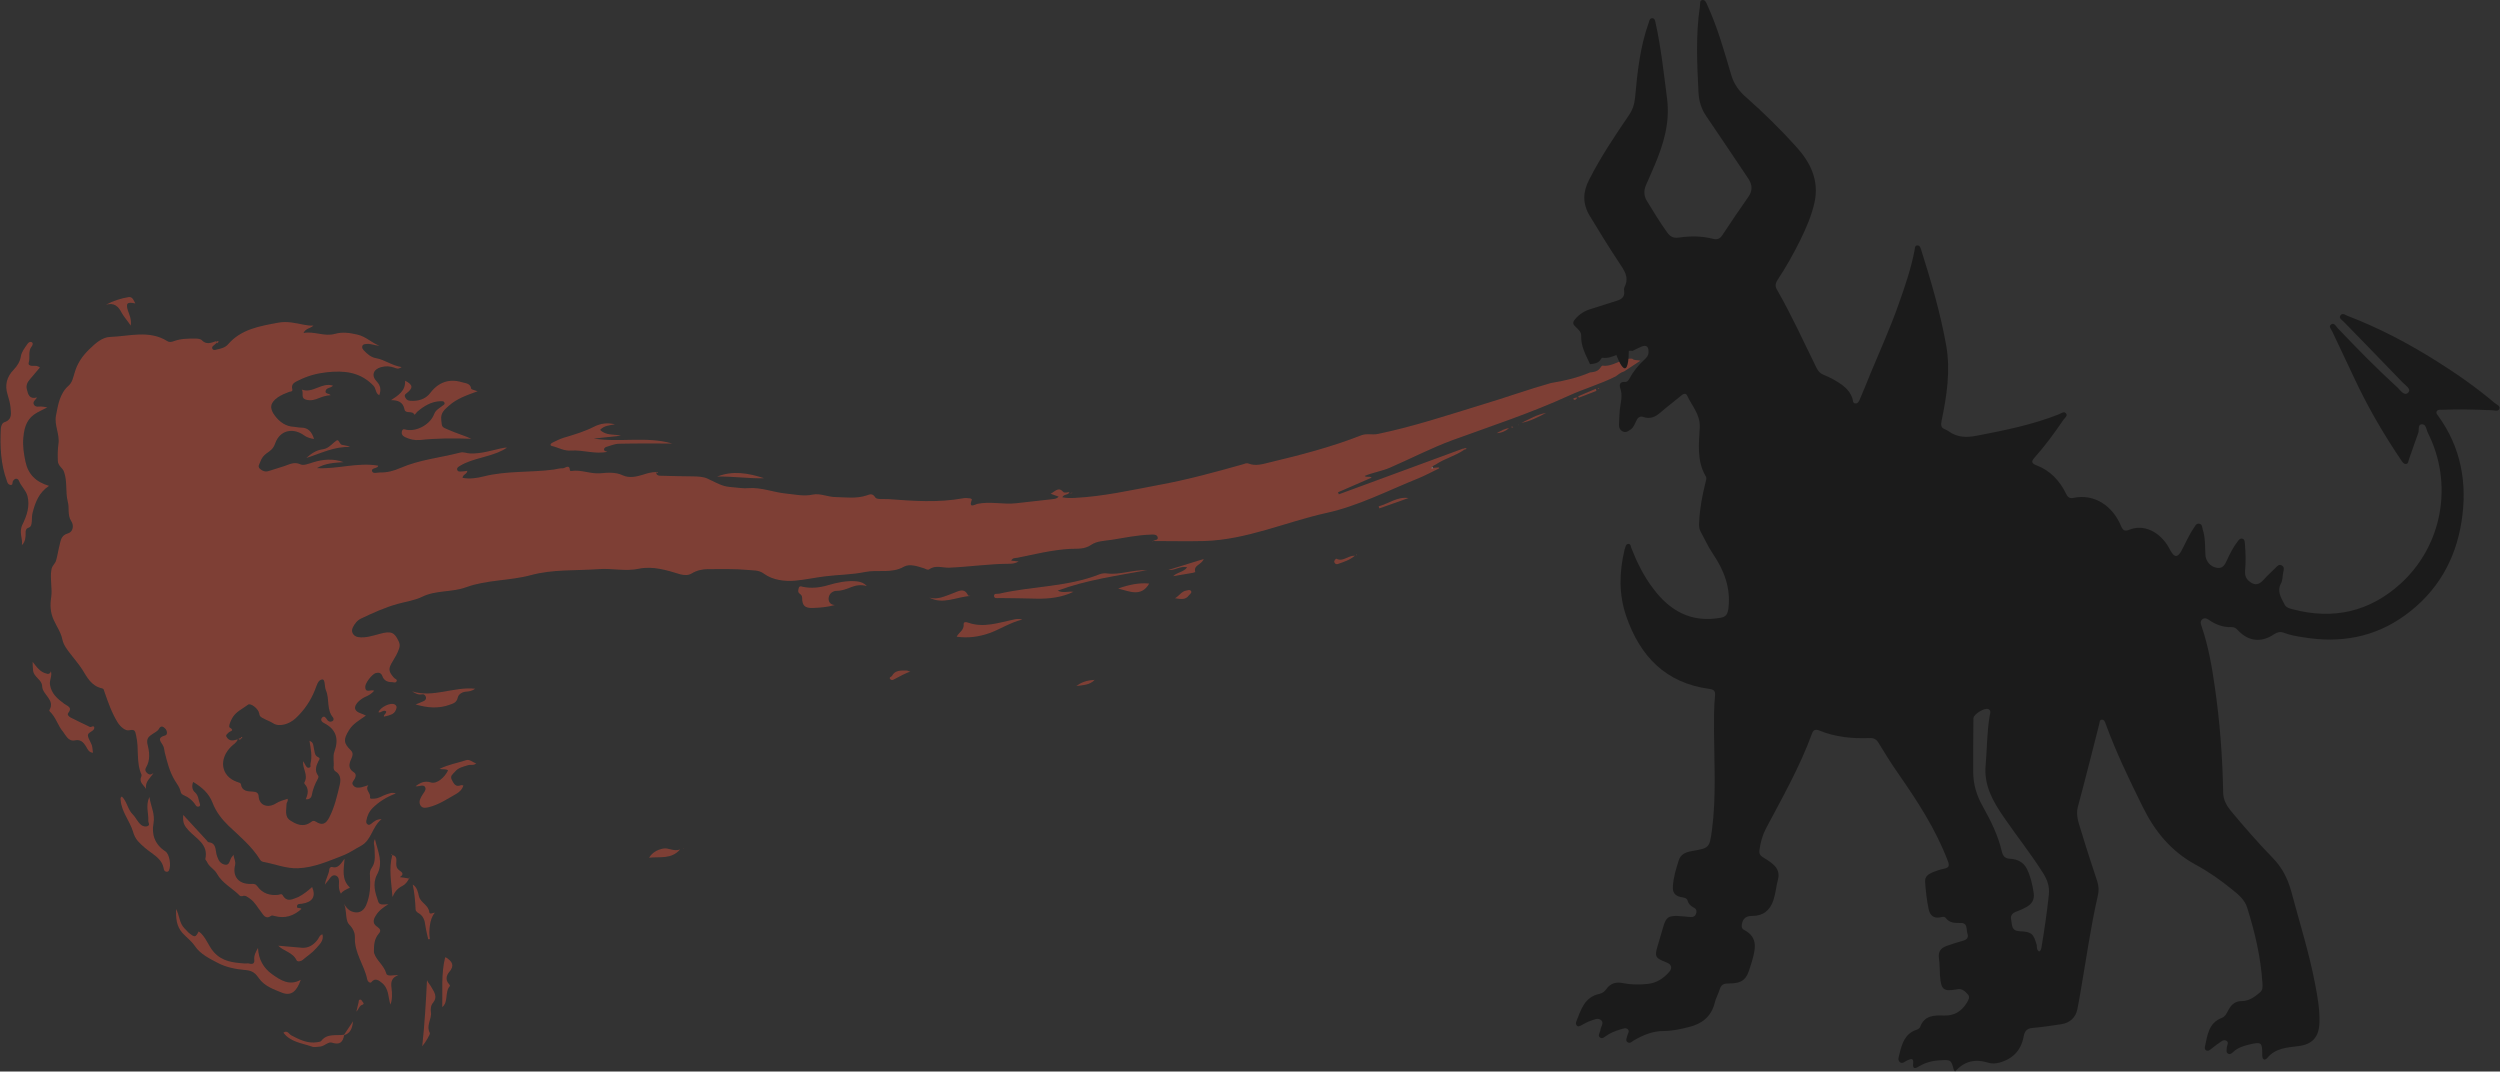 <?xml version="1.0" encoding="utf-8"?>
<!-- Generator: Adobe Illustrator 19.2.1, SVG Export Plug-In . SVG Version: 6.00 Build 0)  -->
<svg version="1.1" id="Layer_1" xmlns="http://www.w3.org/2000/svg" xmlns:xlink="http://www.w3.org/1999/xlink" x="0px" y="0px"
	 viewBox="0 0 1210.2 518.7" style="enable-background:new 0 0 1210.2 518.7;" xml:space="preserve">
<rect x="0" y="0" width="1210.2" height="518.7" fill="#333333" stroke="none"/>
<style type="text/css">
	.st0{opacity:0.5;}
	.st1{fill:#040404;}
	.st2{fill:#CA4C38;}
	.st3{fill:#FDFDFD;}
</style>
<g class="st0">
	<path class="st1" d="M769.7,176.3c-2-4.4-4.5-8.6-4.3-13.8c0.1-1.9-1.6-3.2-2.8-4.4c-1.3-1.2-1.4-2-0.2-3.5
		c2.1-2.6,4.8-4.2,7.9-5.1c4.1-1.3,8.2-2.6,12.3-3.9c2.4-0.7,4-1.9,3.6-4.7c-0.1-0.6-0.1-1.4,0.2-2c2.5-4.9-0.4-8.3-2.8-12
		c-4.9-7.4-9.5-14.9-14.1-22.5c-3.5-5.9-3.3-11.4-0.3-17.3c5.6-11,12.4-21.2,19.3-31.3c1.8-2.6,2.7-5.4,3-8.6
		c1.1-12.2,2.4-24.5,6.6-36.2c0.3-0.9,0.4-2.1,1.6-2.2c1.3,0,1.5,1.1,1.7,2.1c2.7,12.1,4,24.5,5.6,36.8c1.5,11.7-1.7,22.1-6.1,32.5
		c-1.3,3.2-2.8,6.3-4.1,9.4c-1.1,2.6-1.1,5.1,0.4,7.6c3.1,5.1,6.2,10.2,9.7,15.1c1.5,2.1,2.9,3.1,5.8,2.7c5.5-0.8,11.1-0.8,16.5,0.6
		c1.9,0.5,3.3,0.1,4.5-1.7c4.1-6.3,8.4-12.5,12.7-18.7c2-2.9,1.9-5.7,0-8.6c-6.8-10.1-13.5-20.2-20.4-30.3
		c-2.4-3.5-3.6-7.3-3.8-11.5c-0.7-14-1.4-27.9,0.7-41.8c0.2-1.1-0.3-2.9,1.3-3c1.3-0.1,1.8,1.4,2.3,2.5c5,10.9,8.2,22.4,11.6,33.9
		c1.3,4.4,3.9,7.9,7.3,10.8c8.5,7.5,16.5,15.4,24.1,23.8c6.9,7.6,11.2,16.3,8.9,26.9c-1.4,6.4-4,12.4-6.9,18.3
		c-3.3,6.7-6.9,13.1-11,19.3c-1.1,1.7-1.3,3.2-0.2,4.9c7,12.2,12.8,25,19,37.6c0.8,1.6,1.7,2.7,3.4,3.4c3.2,1.3,6.2,2.9,9,4.9
		c2.4,1.8,4.2,3.9,5.1,6.8c0.3,0.9,0,2.2,1.5,2.2c1.1,0,1.6-1.1,2-2c1.8-4.2,3.5-8.4,5.2-12.6c4.6-11.1,9.6-22.1,13.6-33.5
		c3-8.5,6-17.1,7.7-26.1c0.2-0.9,0-2.3,1.4-2.3c1.2,0,1.5,1.2,1.8,2.1c4.8,15.2,9.3,30.5,12.1,46.2c2.2,12.3,0.3,24.5-2.2,36.6
		c-0.4,2.1-0.4,3.4,1.8,4.2c0.5,0.2,1,0.5,1.5,0.8c4.2,3.1,8.7,3.2,13.8,2.2c13.5-2.6,27-5.3,39.8-10.4c1-0.4,2.4-1.6,3.3-0.4
		c1,1.2-0.6,2.2-1.2,3.1c-4.3,6.3-8.8,12.5-13.9,18.2c-1.4,1.6-2.1,2.7,0.7,3.8c6.7,2.5,11.4,7.5,14.5,13.9c0.8,1.7,1.8,2.3,3.6,1.9
		c10.2-2.1,18.9,4,22.9,13.5c0.9,2.2,1.8,2.8,3.9,2c7.1-3,14.9,0.9,19.2,8.4c0.4,0.7,0.7,1.4,1.1,2c1.8,3,3.2,3,5-0.1
		c2-3.7,3.6-7.6,6-11.1c0.7-1,1.2-2.4,2.6-2.2c1.6,0.2,1.5,1.7,1.8,2.8c1.3,4,1.1,8.1,1.3,12.2c0.1,3,2.3,5.7,5.2,6.3
		c3.2,0.7,4.2-1.4,5.3-3.8c1.4-3.1,3-6.2,5.1-8.9c0.6-0.8,1.3-1.7,2.4-1.3c1,0.3,1,1.4,1.1,2.2c0.4,4.5,0.5,9.1,0.1,13.6
		c-0.2,3,1.4,4.7,3.6,5.8c2.2,1.1,4-0.2,5.5-1.9c1.7-1.9,3.6-3.6,5.4-5.4c0.9-0.9,1.9-2.3,3.4-1.3c1.4,0.9,0.7,2.4,0.5,3.7
		c-0.3,1.6-0.2,3.5-1,4.9c-2.1,3.9,0.1,7,1.7,10.2c0.9,1.7,2.7,2,4.2,2.4c19.5,5.1,37,1.1,51.9-12.4c20.4-18.5,25.7-48.4,13.3-73
		c-0.8-1.6-0.8-4.4-3.1-4.2c-1.9,0.2-1,2.8-1.6,4.3c-1.6,4.3-3,8.6-4.5,12.8c-0.3,0.9-0.3,2.2-1.6,2.1c-1,0-1.5-0.9-2-1.6
		c-8.8-13-16.7-26.6-23.3-40.9c-3.4-7.2-6.8-14.4-10.2-21.6c-0.5-1.1-2-2.5-0.5-3.5c1.4-0.9,2.3,0.9,3.1,1.8
		c9.4,9.9,18.9,19.6,29,28.8c1.4,1.3,3.3,4.4,5.2,2.4c1.6-1.7-1.5-3.5-2.8-4.9c-9.4-9.8-19-19.6-28.5-29.4c-0.8-0.8-2.4-1.6-1.6-2.9
		c1-1.6,2.5-0.3,3.5,0.1c15.2,5.8,29.4,13.3,43.1,21.9c9.9,6.2,19.4,12.9,28.3,20.4c0.9,0.7,2.6,1.3,2.1,2.7
		c-0.6,1.5-2.3,0.7-3.6,0.7c-8.1-0.3-16.2-0.6-24.3-0.2c-0.9,0-1.9-0.2-2.4,0.7c-0.5,0.8,0.1,1.4,0.6,2.1
		c11.2,15.4,14.3,32.8,11.4,51.2c-2.9,18.7-11.8,34.2-27.4,45.5c-14.8,10.7-31.4,13.6-49.3,10.6c-3.2-0.5-6.3-1-9.4-2.2
		c-1.7-0.6-3.1-0.3-4.6,0.7c-6.3,4.3-12.5,3.5-17.6-1.9c-0.9-1-1.8-1.6-3.1-1.5c-3.9,0.1-7.4-1.1-10.6-3.3c-1.1-0.8-2.4-1.5-3.6-0.4
		c-1.1,1-0.6,2.2-0.2,3.4c3.2,9.4,4.9,19.1,6.3,28.8c2.5,17.1,3.8,34.4,4.1,51.7c0.1,3.4,1.6,6.1,3.7,8.7
		c6.5,7.8,13.2,15.5,20.3,22.8c4.5,4.6,7.2,9.9,8.9,16c4,15,8.7,29.8,11.6,45c1.2,6.2,2.3,12.4,2.1,18.8
		c-0.2,6.8-3.4,10.5-10.1,11.3c-5.5,0.7-11.1,0.9-15.1,5.7c-1.2,1.4-2.4,1-2.5-1c0-0.2,0-0.4,0-0.7c0-5.8-0.4-6.1-6.1-4.8
		c-3,0.7-5.8,1.6-8,3.7c-0.7,0.6-1.4,1.3-2.4,0.8c-1.1-0.6-0.7-1.7-0.7-2.7c0-1.2,1.3-2.8-0.2-3.6c-1.4-0.8-2.7,0.6-3.9,1.4
		c-1.3,0.8-2.4,1.9-3.7,2.8c-0.6,0.5-1.3,0.9-2.1,0.5c-0.8-0.4-0.8-1.3-0.6-2.1c1.2-5.4,1.8-11.2,8-13.6c2-0.8,2.6-2.6,3.5-4.2
		c1.4-2.5,3.3-4,6.3-4c3.5,0,6.2-2,8.8-4.2c1.4-1.2,1.3-2.7,1.2-4.3c-0.8-12.6-3.6-24.7-7.4-36.7c-1.2-3.9-4.3-6.4-7.3-8.8
		c-5.6-4.6-11.5-8.7-17.8-12.1c-11.9-6.5-19.8-16.3-25.6-28.2c-6.5-13.1-12.8-26.2-17.8-39.9c-0.3-0.9-0.7-2.1-1.9-2
		c-1.1,0.1-1,1.3-1.2,2.1c-2.6,10.3-5.2,20.6-7.9,30.9c-0.8,3-1.6,6-2.4,9c-1.3,4.6,0.7,8.8,1.9,13c2.3,7.8,4.9,15.4,7.4,23.1
		c0.8,2.4,0.9,4.8,0.3,7.2c-3.5,15.2-5.6,30.7-8.3,46.1c-0.5,2.9-1,5.9-1.6,8.8c-0.8,4-3.7,6.6-7.7,7.2c-4.6,0.7-9.2,1.4-13.8,1.8
		c-2.8,0.2-4,1.4-4.5,4.2c-1.2,6.6-5.2,10.8-11.7,12.6c-1.9,0.5-3.7,0.6-5.6,0c-6.2-1.9-11.6-0.7-15.9,4.4c-0.3-0.4-0.5-0.6-0.6-0.9
		c-1.4-5-1.4-4.9-6.9-4.6c-3.6,0.2-7,1.1-10.1,3c-1.9,1.2-3,1.1-2.7-1.5c0.3-2.9-1.1-2.2-2.8-1.5c-1.2,0.5-2.3,1.9-3.6,0.9
		c-1.3-1.1-0.5-2.7-0.2-4.1c1.2-4.9,2.6-9.7,8.2-11.6c0.7-0.2,1.6-0.8,1.8-1.4c2-5.5,6.6-5.7,11.3-5.5c5.2,0.2,8.7-2,11.3-6.2
		c0.7-1.2,1.7-2.7,0.5-4c-1.3-1.4-2.7-3-5.1-2.5c-6.7,1.2-7.9,0.3-8.4-6.6c-0.2-2.8-0.1-5.6-0.5-8.3c-0.5-3.2,0.8-5.1,3.7-6.1
		c2.6-0.9,5.2-1.8,7.9-2.5c1.9-0.5,2.8-1.6,2.2-3.4c-0.7-1.9,0.3-5.3-3.3-5.2c-2.8,0-5.3,0.1-7.2-2.4c-0.7-0.9-1.8-0.5-2.8-0.3
		c-3.2,0.6-4.9-1.1-5.5-4c-0.9-4.3-1.4-8.7-1.7-13.2c-0.2-2.7,1.6-3.7,3.5-4.6c1.8-0.7,3.7-1.4,5.7-1.8c2.3-0.5,2.7-1.3,1.8-3.7
		c-5.9-15.5-14.8-29.1-24.2-42.6c-3.3-4.7-6.3-9.6-9.3-14.5c-1-1.7-2.2-2.5-4.3-2.4c-8.4,0.3-16.6-0.4-24.5-3.7
		c-1.5-0.6-2.8-0.4-3.4,1.4c-5.9,16.2-14.4,31.1-22.4,46.2c-1.7,3.3-2.6,6.8-3.1,10.4c-0.2,1.5,0.3,2.5,1.6,3.3
		c1.7,1,3.4,2.1,4.9,3.4c2.3,1.9,3.3,4.4,2.5,7.4c-0.9,3.3-1.1,6.7-2.2,10c-1.7,5.1-5,7.7-10.3,7.7c-3,0-4.5,1.2-5,4.1
		c-0.2,1.1,0,2.1,1,2.6c7.2,3.7,5.5,9.6,3.8,15.6c-0.2,0.7-0.5,1.5-0.7,2.2c-1.8,6.4-3.9,8.2-10.6,8.2c-2.2,0-3.5,0.5-4.2,2.8
		c-0.7,2.3-2,4.5-2.5,6.8c-1.7,6.6-6.3,10-12.5,11.5c-4,1-8,1.9-12.1,1.9c-5.3,0-9.9,1.9-14.4,4.5c-1,0.6-2,1.8-3.2,0.9
		c-1.1-0.8-0.3-2-0.1-3.1c0.2-1,1.3-2.1,0.3-3.1c-1-1-2.3-0.3-3.5,0c-2.7,0.8-5.2,1.8-7.5,3.5c-0.7,0.5-1.5,1.1-2.4,0.5
		c-1.1-0.7-0.5-1.8-0.2-2.7c0.1-0.3,0.3-0.6,0.3-0.9c0.1-1.6,1.8-3.3,0.5-4.7c-1.6-1.6-3.6-0.3-5.3,0.2c-1.6,0.5-3,1.4-4.5,2.2
		c-0.7,0.3-1.4,0.8-2.1,0.1c-0.5-0.5-0.5-1.3-0.3-1.9c2.3-5.8,4-12,11.3-13.5c1.3-0.3,2.4-1.1,3.2-2.2c2-2.9,4.7-3.7,8.1-3
		c3.9,0.8,7.9,0.8,11.9,0.4c4.3-0.4,7.7-2.6,10.5-5.8c1.7-1.9,1.1-3.7-1.3-4.6c-5.5-2.1-5.9-2.8-4.2-8.3c0.9-3.1,1.8-6.2,2.7-9.2
		c1.3-4.3,2.4-5.1,6.9-5c2,0.1,4,0.3,6,0.5c1.4,0.1,2.4-0.2,2.9-1.6c0.5-1.4,0.1-2.4-1.2-3c-1.3-0.7-2.4-1.6-2.8-3.1
		c-0.4-1.6-1.9-1.7-3.2-1.9c-3-0.6-4.3-2.3-4-5.4c0.3-4.3,1.5-8.3,2.8-12.3c0.9-3.1,3.4-4.1,6.3-4.6c8.6-1.5,8.6-1.5,9.8-10.2
		c2.1-15.8,1.1-31.7,1-47.5c0-5.9-0.1-11.8,0.5-17.6c0.2-2.2-0.6-2.9-2.7-3.2c-21.2-2.8-33.6-15.8-40.3-35.2
		c-3.6-10.5-3.4-21.1-0.9-31.8c0.1-0.3,0.1-0.7,0.3-1c0.3-0.9,0.4-2.2,1.7-2.2c1.1,0,1.1,1.2,1.4,2c2.7,6.9,6,13.6,10.5,19.5
		c8.1,10.9,18.4,16.7,32.4,14.3c3-0.5,3.7-1.7,4.1-4.8c1.1-9.8-2.1-18.1-7.4-26c-2.4-3.5-4.1-7.3-6.1-11c-0.8-1.4-0.8-3-0.7-4.5
		c0.3-6.6,1.5-13,3.1-19.3c0.2-1,0.7-2,0.1-2.9c-4.4-7.5-3.3-15.7-2.9-23.7c0.3-6.2-3.8-10.4-6.1-15.4c-0.7-1.5-2.1-0.7-3.1,0.2
		c-3.2,2.7-6.6,5.2-9.8,8c-2.4,2.1-5,3.3-8.2,2.2c-2-0.7-2.9,0.5-3.6,2c-0.7,1.3-1.1,2.9-2.5,3.9c-1.2,0.9-2.4,1.8-3.9,1.1
		c-1.5-0.7-2-2-1.9-3.6c0.1-2.3,0.2-4.7,0.4-7c0.4-3.5,1.5-6.8,0.2-10.4c-0.5-1.4-0.3-3.2,2.2-3c1.3,0.1,1.9-1,2.5-2
		c1.8-3.4,4.2-6.2,7-8.8c1.1-1,2-2,2-3.6c0.1-2.8-1.1-3.7-3.6-2.6c-1.4,0.6-2.8,1.3-4.2,2c-0.2,0-0.4-0.1-0.6-0.1
		c-4.9,0-8.8,4.1-13.9,3.4c-0.3,0-0.7,0.5-0.9,0.9C773.7,175.9,771.7,176.1,769.7,176.3z M987.1,460.6c0.8-0.4,0.9-1.1,1.1-1.8
		c1.4-8.5,2.7-17.1,3.6-25.7c0.4-3.9-0.7-7.1-2.7-10.3c-5.9-9.4-12.8-18-19.1-27.2c-5.2-7.6-9.7-15.3-8.8-25.1
		c0.7-8.1,0.6-16.2,2-24.2c0.2-1,0.7-2.3-0.6-3c-1.8-0.9-7.2,2.4-7.3,4.4c-0.1,8.6-0.1,17.3-0.1,25.9c0,5.9,1.6,11.4,4.5,16.5
		c3.9,7,7.5,14.1,9.3,21.9c0.6,2.5,1.6,3.6,4.1,3.7c3.5,0.2,6.4,1.6,8.1,4.9c1.8,3.7,2.7,7.7,3.3,11.8c0.4,3.1-0.9,5.2-3.4,6.6
		c-1.4,0.8-2.9,1.5-4.5,2.1c-2.1,0.7-3.6,1.7-3,4.3c0.5,2.5,0,5.2,4.2,5.4c5.8,0.2,6.6,1.3,8.2,6.8C986,458.8,986,459.9,987.1,460.6
		z"/>
	<path class="st2" d="M769.7,180.3c2-0.2,3.9-0.5,5.1-2.4c0.2-0.4,0.7-0.9,0.9-0.9c5.1,0.7,9-3.4,13.9-3.4c0.2,0,0.4,0.1,0.6,0.1
		c1,0.9,2.3,0.5,3.9,0.9c-2.8,1.8-5.4,3.5-7.9,5.2c-1.6,0.4-2.8,1.5-4.1,2.4c-7.3,3.7-15.1,5.9-22.6,9.3
		c-18.3,8.4-37.3,14.6-56.2,21.5c-10.4,3.8-20.3,9-30.5,13.4c-3.9,1.7-8.3,2.3-12.2,4c0.9,0.9,2.2-0.1,3.4,0.8
		c-5.5,2.4-10.9,4.8-16.3,7.1c0.1,0.3,0.2,0.6,0.4,1c20.1-7.4,40.2-14.8,60.3-22.2c0.1,0.2,0.3,0.4,0.4,0.6c-4.2,3-9.4,4.2-13.7,7.1
		c-0.6,0.4-1.4,0.5-1.8,1.3c-0.2,0.1-0.7,0.2-0.4,0.5c0.1,0.1,0.5-0.1,0.8-0.1c1-0.1,2-0.2,2.9-0.2c0,0.1,0.1,0.3,0.1,0.4
		c-3.3,1.6-6.6,3.4-10,4.8c-14.7,5.9-29.1,13.4-44.6,16.8c-19.8,4.4-38.6,13-59.2,13.6c-8.4,0.2-16.8,0-24.9,0
		c-0.2,0.5-0.2,0.3,0,0.2c0.7-0.9,2.9-0.4,2.4-2.1c-0.4-1.4-2.2-1.3-3.5-1.2c-6.3,0.2-12.5,1.5-18.7,2.5c-3.4,0.5-7.3,0.6-9.9,2.4
		c-3.5,2.4-6.9,1.8-10.4,2c-8.6,0.5-17,2.6-25.4,4.3c-1,0.2-2.3-0.1-3,1.4c1.2,0.1,2.4,0.3,3.6,0.4c-1.4,0.8-2.8,1.1-4.2,1.1
		c-9.9,0-19.6,1.5-29.5,1.9c-3.2,0.1-6.5-1.4-9.6,0.8c-0.7,0.5-1.7-0.2-2.5-0.5c-3.2-1-7-2.3-9.7-0.8c-6.1,3.5-12.7,1.3-18.9,2.6
		c-6.3,1.3-13,1.3-19.4,2.1c-4.9,0.6-9.8,1.7-14.6,2.1c-4.9,0.4-10.7-0.3-14.9-3.4c-2.6-1.9-5.2-1.5-7.7-1.8
		c-6.4-0.6-13-0.4-19.4-0.4c-2.7,0-5.4,0.6-7.9,2.1c-1.6,1-3.6,0.9-5.5,0.4c-6.5-2-13.3-4.1-20-2.7c-6.6,1.4-13.1-0.3-19.5,0.2
		c-11,0.8-22.2,0-32.8,2.9c-10.4,2.8-21.4,2.2-31.5,5.9c-6.9,2.5-14.5,1.3-21.2,4.6c-3.7,1.8-7.8,2.3-11.7,3.4
		c-6.2,1.7-12.1,4.4-17.8,7.1c-1.9,0.9-3.1,2.5-4,4.3c-1.1,2.1,0.2,4.3,2.5,4.7c3.7,0.6,7.2-0.7,10.7-1.6c5.5-1.5,7-0.6,9,3.7
		c0.6,1.3,0.6,2.2,0.2,3.4c-0.7,2.2-1.9,4.2-3.1,6.2c-2.3,3.6-2.1,5,0.7,8.1c0.5,0.5,1.7,0.7,1.1,1.7c-0.5,0.8-1.4,0.3-2.1,0.3
		c-2.2,0-3.9-0.7-4.7-2.9c-0.6-1.6-1.7-1.9-3.2-1.5c-1.8,0.5-5.1,4.8-5.1,6.6c0,3.5,2.8,1.1,4.3,2c-1.2,1.3-2.5,2.2-4,2.8
		c-1.4,0.6-2.7,1.5-3.8,2.6c-2.4,2.6-1.8,4.5,1.5,5.6c0.7,0.2,1.4,0.6,2.3,1c-3,2.2-6.2,3.8-8.2,7.1c-2.7,4.4-2.7,6.2,0.9,9.7
		c1.3,1.3,0.9,2.6,0.3,4c-1.2,2.5-1.7,4.8,1.1,6.6c1.3,0.8,1.1,2,0.5,3.2c-0.5,1-1.8,1.9-0.7,3.2c1,1.3,2.5,1.2,4,0.9
		c1-0.2,1.9-0.6,3.3-1c-1.8,2.4,1.3,3.7,0.8,5.9c-0.2,0.9,1.4,0.6,2.2,0.6c2.2-0.1,3.9-1.5,5.9-2.1c1.2-0.3,2.4-1.1,4.4-0.4
		c-4.5,1.7-8,3.9-11.1,6.9c-1.8,1.8-2.8,3.9-3.2,6.4c-0.1,0.7,0.1,1.4,0.7,1.7c0.7,0.5,1.2,0,1.8-0.4c1.2-0.9,2.2-2.1,4.9-2.2
		c-4.7,3.9-4.8,10.1-9.9,12.9c-3,1.6-5.8,3.6-9,4.8c-7,2.7-13.9,5.8-21.6,6.1c-5.8,0.2-11.2-2.1-16.8-3.1c-0.6-0.1-1.3-0.6-1.6-1.2
		c-4-6.4-9.7-11.1-15.1-16.2c-3.3-3.2-6.2-6.9-7.8-11.2c-1.8-4.7-5.3-7.6-9.4-10.1c-0.8,2-0.5,3.9,0.9,5.1c1.7,1.5,1.6,3.6,2.3,5.4
		c0.2,0.4,0.3,1.2-0.4,1.4c-0.5,0.2-1.1,0.1-1.5-0.5c-1.5-2.4-3.5-4-6.1-5.1c-1-0.4-1.2-1.2-1.4-2.1c-0.5-1.8-1.6-3.2-2.6-4.8
		c-2.6-4.2-3.8-9.1-5-13.9c-0.2-1-0.2-1.9-0.7-2.9c-0.9-1.9-3.5-3.9,1-5.1c1.2-0.3,1-2.4-0.1-3.4c-0.9-0.9-2-1.5-2.9,0.1
		c-0.7,1.3-1.9,1.7-3,2.5c-2,1.3-3.4,2.3-2.5,5.6c0.8,3.1,1.3,7.1-0.7,10.5c-0.6,1-0.7,1.9,0.4,2.9c1.1,1.1,2,0.8,3.1,0
		c-1.6,2.5-4.2,4.2-3.6,7.7c-1.1-1.9-3.6-3.2-2.3-6c0.1-0.3,0.2-0.7,0.1-0.9c-2.7-6-1.1-12.7-2.6-18.9c-0.5-2.1-0.4-3.2-3.4-2.6
		c-1.8,0.4-4.1-1.6-5.5-3.7c-2.9-4.7-4.7-9.9-6.5-15.1c-0.2-0.6-0.2-1.3-1.1-1.5c-5.2-1.1-7.2-5.3-9.7-9.3c-1.7-2.6-3.8-5-5.7-7.5
		c-1.6-2.1-3.2-4.1-3.8-6.8c-0.7-3.5-2.8-6.4-4.2-9.5c-1.7-3.7-1.8-7.3-1.2-11.1c0.6-4.4-0.7-8.8,0.1-13.3c0.3-1.9,1.7-2.7,2.2-4.2
		c0.7-2.3,1-4.7,1.6-7c0.7-2.5,0.6-5.3,4.2-6.3c2.5-0.7,3-3.9,1.6-5.9c-2-3.1-0.8-6.4-1.7-9.5c-1.2-4.7-0.1-9.6-1.8-14.4
		c-0.7-2-2.9-2.8-3-5.3c-0.1-2.7-0.1-5.5,0.3-8.2c0.7-4.7-2.1-9.1-1.2-13.7c1-5.2,1.8-10.7,6.1-14.5c1.9-1.7,2.2-4,2.9-6.2
		c1.3-4.5,3.6-8,7.1-11.4c3.1-3,6.3-5.9,10.2-6c9.2-0.3,18.8-3.5,27.7,2.1c1,0.6,2.1,0.3,3.2-0.1c3.3-1.2,6.7-1.2,10.1-1.2
		c1.1,0,2.5,0.1,3.2,0.7c2.2,2.4,4.5,1.4,6.9,0.6c0.2,0.2,0.3,0.4,0.5,0.6c-0.4,0.4-0.8,0.8-1.2,1.1c-0.6,0.5-1.4,1-1,1.9
		c0.4,0.9,1.4,0.6,2.1,0.4c2-0.4,4-0.9,5.4-2.4c6.4-7.5,15.4-8.9,24.4-10.6c4.3-0.8,8.3,0.2,12.4,1c1.5,0.3,3,0.5,4.6,0.4
		c-1.3,1.4-3.7,1.2-4.8,3.6c5.3-1,10.1,1.9,15.3,0.4c3.5-1,7.1-0.5,10.9,0.4c4.2,1,6.8,4,10.5,5.3c-2.2,0-4.2-1.1-6.3-0.8
		c-0.8,0.1-1.6,0.1-1.9,1c-0.3,0.8,0.1,1.4,0.7,2.1c1.7,1.8,3.5,3.4,6,3.8c4.1,0.7,7.4,3.5,12.3,4.3c-1.7,1.2-2.6,0.6-3.4,0.3
		c-2.2-0.8-4.3-0.9-6.5-0.3c-3.8,1-4.9,4.1-2.2,6.9c2,2.1,2.2,4.1,1.3,6.7c-2-1-1.4-3.2-2.9-4.7c-6.5-6.7-14.3-7.3-22.6-6.4
		c-4.6,0.5-9.1,1.7-13.3,3.8c-1.8,0.9-4.1,1.6-3.3,4.5c0.3,1.1-1,1-1.6,1.2c-1.9,0.7-3.7,1.5-5.4,2.6c-3.8,2.7-4.2,5.3-1.4,9
		c2.3,3,5.2,5.1,9.1,5.3c1.2,0.1,2.4,0.4,3.6,0.4c3.5,0,5.2,2.2,6.2,5.5c-1.7-0.3-3.3-0.7-4.7-1.7c-5.1-3.8-11.7-2.9-14.1,3.8
		c-0.9,2.7-2.4,3.6-4.1,4.8c-1.4,1-2.4,2.2-3,3.9c-0.4,1.2-1.6,2.5-0.3,3.6c1.1,1,2.6,1.7,4.3,1.1c2.4-0.8,4.9-1.5,7.3-2.3
		c2.6-0.8,4.9-2.4,8.1-0.9c1.5,0.7,4.1-0.4,6.1-1c4.8-1.5,9.7-1.9,14.7-0.1c-4.5,0.3-8.9,0.5-12.9,2.9c9.9,0.6,19.6-2.9,29.6-1.2
		c0,0.2,0,0.4-0.1,0.5c-0.9,0.9-3.3,0.7-2.8,2.2c0.5,1.4,2.5,0.6,3.9,0.6c3.5,0.1,6.7-0.8,9.9-2.2c9.2-4,19.2-4.9,28.8-7.4
		c1.8-0.5,3.2,0.4,4.9,0.4c5.1,0.2,9.8-1.3,14.7-2.4c1.2-0.3,2.4-0.5,3.1-0.4c-5.9,4-13.6,4.5-20.3,7.5c-0.7,0.3-1.4,0.7-2.1,1.1
		c-0.8,0.5-2,1-1.7,2.1c0.4,1.2,1.6,0.8,2.6,0.8c0.8,0,1.5-0.2,2.3-0.3c-0.1,1.7-2.1,1.6-2.3,3.4c3.5,0.7,7.2,0.1,10.3-0.7
		c11.2-2.8,22.6-1.8,33.9-3.3c1.4-0.2,2.9-0.7,4.2-0.6c1.2,0.1,3.4-2.4,3.6,1.1c0,0.1,0.4,0.2,0.6,0.2c4.8-0.8,9.2,1.5,14.1,1.1
		c3.4-0.3,7.3-0.7,10.9,1c3,1.4,6.5,0.7,9.7-0.3c2.1-0.7,4.2-1.3,6.5-1.3l-0.1-0.1c0,2,1.6,1.9,2.8,1.9c5,0.1,9.9,0.3,14.9,0.3
		c2.4,0,5.3,0.2,7,1c7,3.3,7.5,3.9,12.9,4.3c2.3,0.2,4.7,0.6,7,0.4c6.3-0.5,12.1,2,18.2,2.6c4.4,0.4,8.6,1.5,13.1,0.5
		c3.5-0.7,7,1.1,10.7,1.2c5.2,0.1,10.3,0.9,15.4-0.8c1.3-0.4,2.7-1.3,4.1,1c0.7,1.1,4.1,0.7,6.3,0.8c12.1,0.9,24.2,1.8,36.2-0.4
		c1-0.2,2-0.1,3,0c0.6,0,1.4,0.3,1.2,0.8c-1.7,4.3,1.6,2.2,2.7,1.9c6.3-1.3,12.6,0.4,18.8-0.3c5.9-0.7,11.9-1.3,17.8-2
		c0.9-0.1,1.9-0.2,2.8-1.2c-1.2-0.4-2.3-0.8-3.9-1.4c2.4-1.3,3.8-3.5,6.2-0.8c0.4,0.5,1.9,0.1,2.9,0l0-0.1c-0.4,1.7-2.5,0.8-3.5,2.6
		c2.2,0.5,4.2,0.4,6.3,0.3c13.6-0.7,26.9-3.7,40.2-6.2c13.8-2.5,27.3-6.2,40.8-10c0.9-0.3,1.9-0.8,2.9-0.4l0,0
		c3.4,1.3,6.7,0.3,9.9-0.5c15.1-3.6,30.2-7.5,44.7-13.2c2.7-1,5.2-0.1,7.8-0.6c17.4-3.6,34.2-9.2,51.2-14.4
		c11-3.3,21.8-7.2,32.8-10.3C757.2,184.4,763.6,182.9,769.7,180.3z M115.1,357.9c-0.7,1.8-2.1,2.4-3.1,3.4c-6.2,6-5.2,14.4,2.7,17.2
		c0.7,0.3,1.8,0.4,1.9,1.1c0.5,3.5,3.4,3.5,5.7,3.6c1.8,0.1,2.8,0.6,2.9,2.3c0.3,4.8,4.9,5.7,8.4,3.4c1.8-1.1,3.7-1.6,5.6-2.2
		c0.4,1.2-0.5,1.7-0.5,2.4c0,2.8-1.1,6.1,1.7,8c2.9,1.9,6.2,3.5,9.8,1.1c0.7-0.4,1.2-1.3,2.6-0.5c3.1,2,4.9,1.3,6.6-2
		c2.6-5,3.8-10.5,5.1-15.9c0.5-2.2,0.5-4.9-2.1-6.4c-0.8-0.5-0.9-1.3-0.9-2c0.3-2.5-0.5-5.1,0.4-7.6c2.1-5.8,1.1-10.5-4.7-13.6
		c-0.8-0.4-2.5-1.4-1.3-2.8c1.1-1.2,1.9,0.2,2.5,1.1c0.6,0.8,1.4,1.1,2.3,0.7c1-0.4,0.9-1.4,0.5-1.9c-3.2-3.8-1.6-8.9-3.4-13.1
		c-0.8-1.8-0.3-5.3-1.7-5.3c-2.2,0-2.8,3.1-3.6,5c-2.1,5.3-5.2,9.9-9.4,13.8c-3.2,3-8.1,4.3-10.9,2.4c-1.4-0.9-3-1.4-4.4-2.2
		c-1.1-0.6-2.1-0.8-2.3-2.5c-0.4-2.4-4.2-5.2-5.4-4.3c-2.8,2.1-6.2,3.5-7.9,6.9c-0.7,1.3-1.7,3.8-1,4.2c2.6,1.5,0.2,1.7-0.4,2.3
		c-0.6,0.6-1.7,1.3-1.2,2.1c0.5,0.9,1.3,1.8,2.6,1.8C113,358.5,113.8,358.2,115.1,357.9z"/>
	<path class="st2" d="M19.3,177.9c-1.7,2-3.3,3.9-4.9,5.8c-1.2,1.4-1.9,2.9-1.4,4.8c0.6,2.5,1.2,4.9,4.9,3.9
		c-0.7,1.3-2.4,2.1-1.4,3.6c0.8,1.2,2.1,0.8,3.3,0.8c0.9,0,1.7,0.2,3.1,0.4c-1.9,1-3.5,1.7-4.9,2.5c-4.7,2.6-6.2,6.5-6.7,12
		c-0.4,4.2,0.2,7.8,1,11.7c1.3,6.2,5,9.9,11.4,11.8c-4.8,3.2-6.6,7.8-7.9,12.9c-0.4,1.4-0.3,2.8-0.4,4.2c-0.2,1.5-0.1,2.7-1.9,3.3
		c-0.9,0.3-1.2,1.3-1.1,2.5c0,2-0.1,4.1-1.8,5.8c0.5-3.3-1.6-6.2,0.3-10c2-4.1,3.7-8.8,2.4-13.8c-0.8-2.9-3.1-4.7-4.1-7.3
		c-0.5-1.3-2-1.6-3,0.2c-0.3,0.6,0.2,2.1-1.4,1.7c-1-0.3-1.2-1.1-1.5-2c-3-8.2-3.3-16.6-2.9-25.2c0.1-1.2,0.6-2.7,1.7-3.1
		c4-1.3,3.2-4.4,3-7.2c-0.2-2.1-0.8-4.1-1.4-6.1c-1.5-4.7-0.4-8.7,2.9-12.1c1.8-1.9,3.1-3.9,3.5-6.5c0.4-2.3,1.9-4.1,3.2-6
		c0.5-0.7,1.2-1.2,1.9-0.9c1.1,0.4,0.5,1.6,0.2,2c-2,2.4-0.7,5.3-1.5,7.9c-0.3,1.2,0.5,1.5,1.5,1.6C16.5,177.2,18,176.8,19.3,177.9z
		"/>
	<path class="st2" d="M151.1,429.4c1.9,4.7,0.2,7.3-5.1,8.1c-0.8,0.1-2-0.1-2.2,1c-0.4,1.7,1.5,0.6,2.1,1.5c-3.8,3.4-8,4.8-13,3.4
		c-0.5-0.1-1.3-0.4-1.6-0.1c-2.8,2-3.8-0.5-5-2c-1.7-2.1-2.9-4.6-5.2-6.2c-1.2-0.8-2.2-1.9-3.8-1.3c-0.3,0.1-1,0-1.2-0.2
		c-3.6-3.7-8.5-6-11.1-10.7c-1.2-2.2-3.8-3.3-4.8-5.7c-0.2-0.5-0.9-1-0.8-1.4c1.6-7.1-4.4-9.8-8-13.7c-2.2-2.4-3-3.7-2.7-7.6
		c3.9,4.3,7.7,8.4,11.5,12.5c0.2,0.2,0.4,0.7,0.7,0.7c3.8,0.4,3.3,3.5,3.9,5.9c0.2,0.7,0.5,1.5,0.8,2.2c0.6,1.5,1.9,2.6,3.5,2.8
		c1.7,0.2,2-1.4,2.5-2.6c0.3-0.8,0.8-1.5,1.5-2.2c0,1.7,1.1,3,0.7,4.9c-1.4,5.7,1.8,9.4,7.7,9.2c1.5-0.1,2.3,0,3.2,1.3
		c2.4,3.3,5.9,4.4,9.9,4c0.7-0.1,1.7-0.7,2.2,0.1c2.2,3.9,5.1,1.8,7.7,0.9C146.8,433,149,431.3,151.1,429.4z"/>
	<path class="st2" d="M166.5,437.5c1,1.7,2,3,3.7,3.7c3.1,1.2,5.6,0.2,7-2.9c2-4.6,2.2-9.5,1.9-14.3c-0.1-1.5-0.1-2.6,0.8-3.8
		c2.2-3,1.4-6.5,1.4-9.8c0-1.2-0.8-2.3,0.2-4.2c1.4,6.1,4.2,11.3,1,17.2c-2.3,4.3-0.9,8.8,0.6,13.1c0.6,1.9,2.8,1.3,4.9,1.2
		c-2.6,1.6-4.6,3.1-6.1,5.5c-1.6,2.5-1.3,4.2,0.9,5.6c1.6,1.1,1.5,2.1,0.5,3.2c-2.2,2.6-2.3,5.6-2.3,8.7c0,0.2,0,0.5,0.1,0.7
		c1.2,3.7,4.8,5.9,5.9,9.9c0.5,1.7,3.7,0.5,5.8,0.8c-3.2,1-3.7,3.4-3.3,6c0.4,3,0.4,5.9-0.5,8.2c-1.1-3.2-0.6-7.7-4.1-10.5
		c-1.5-1.2-3.3-2.7-5.2-0.3c-0.4,0.5-1.6-0.1-1.9-1.3c-1.4-7-6.3-12.8-6-20.4c0.1-2.3-1-4.5-2.7-6.2c-0.4-0.4-0.7-0.9-0.9-1.4
		C167.2,443.3,167.8,440.2,166.5,437.5z"/>
	<path class="st2" d="M231.2,189.4c-5.2,1.9-10,3.5-13.9,7c-2,1.8-4.1,3.3-3.7,6.9c0.4,3.5,0,3.3,3.6,4.8c3.6,1.6,7.4,2.7,11,4.3
		c-8.4-0.3-16.7-0.3-25,0.6c-2.5,0.2-4.8-0.3-7.1-1.4c-1.3-0.6-1.9-1.6-1.5-2.9c0.4-1.5,1.5-0.7,2.4-0.6c5.1,0.8,11.4-2.8,13.2-7.7
		c0.7-1.9,2.4-2.7,3.9-3.9c0.5-0.4,1.3-0.7,1.1-1.4c-0.2-1-1.2-0.9-1.9-0.9c-4.4,0.1-8,2.3-11.2,5c-0.6,0.5-1.3,1.8-1.5,1.5
		c-1-2.2-4.3-0.1-4.8-2.6c-0.7-3.6-3.3-4.4-6.5-4.4c3.5-2.3,7.1-4.5,6.8-9.4c3.9,2,4.1,3.5,0.4,6.3c-0.5,0.4-0.7,0.8-0.5,1.4
		c0.4,1.1,1.1,1.9,2.4,2c4,0.3,7.5-0.6,10-3.9c3.9-5.1,9.1-6.9,15.1-5.1c1.8,0.6,4.2,0.4,4.6,3.2
		C228.3,188.6,229.9,188.9,231.2,189.4z"/>
	<path class="st2" d="M96.2,450.9c3.5,2.5,4.5,6.9,7.4,10.1c4.1,4.5,9.3,5,14.7,5.4c0.8,0.1,1.7-0.2,2.6,0.1
		c1.6,0.4,2.4-0.3,2.2-1.9c-0.2-2.1,0.7-3.8,1.8-5.7c0.2,5.4,2.6,9.7,6.8,12.7c4.1,2.9,8.4,5.8,13.9,2.7c-2,5.7-4.7,8-9.2,6.2
		c-3.9-1.6-8.4-3.1-11.1-7c-1.5-2.2-3-3.6-6.2-3.9c-4.7-0.4-9.6-1.3-13.7-3.5c-4-2.1-8.4-4.2-11.1-8.2c-1.6-2.4-4-4.1-6-6.3
		c-3.1-3.5-3.1-7.5-3.1-11.6c1.7,3,1.5,6.8,4.1,9.4c0.7,0.7,1.3,1.4,2,2.1C94.3,453.9,94.6,453.9,96.2,450.9z"/>
	<path class="st2" d="M24.6,324.9c0.8,2.2-0.8,4.3-0.4,6.6c0.7,4.3,3.6,6.8,6.9,9.2c1.4,1.1,4.2,1.6,1.9,4.5
		c-0.6,0.8,0.4,1.7,1.1,2.1c3.1,1.6,6.3,3.1,9.4,4.6c0.7,0.3,1.4-0.8,2.1,0c0.4,2.4-3.5,2.2-3,4.5c0.4,1.9,1.9,3.5,2.1,5.5
		c0.1,0.8,0.2,1.5,0.3,2.5c-2-0.2-2.6-1.7-3.3-3c-1.3-2.1-2.7-3.6-5.5-3c-3.2,0.6-4.3-2.5-5.7-4.2c-2.5-2.9-3.4-7-6.4-9.8
		c-0.1-0.1-0.3-0.5-0.2-0.6c3-5.1-3.4-7.4-3.5-11.7c-0.1-3.2-4.2-4.3-4.4-7.8c-0.1-1.3-0.2-2.7-0.2-3.9c1.8,2.2,3.5,5,6.8,5.7
		C23.4,326.5,24.5,326,24.6,324.9z"/>
	<path class="st2" d="M325.4,214.7c-8.6,0-17.1-0.1-25.7,0.1c-2,0-4.1,0.9-6.1,1.5c-0.6,0.2-1.3,0.6-1.2,1.4c0.1,0.8,1,0.7,1.6,1
		c-6,1.3-11.7-1-17.5-0.6c-3.5,0.3-6.2-1.5-9.3-2.2c-1.3-0.3-0.5-1.3,0.2-1.6c1.8-0.9,3.6-1.8,5.5-2.4c5.1-1.5,10.1-3,14.8-5.4
		c3-1.5,6.3-2,10-1.1c-2.7,0.5-5.3,0.6-7.2,2.7c2.9,2.9,6.7,2,10.1,2.8c-4.4,0.5-8.8,0.9-13.2,1.4
		C300.1,214.3,312.9,211.1,325.4,214.7z"/>
	<path class="st2" d="M72.3,385.8c0.8,4.8,2.8,8.2,2,12.8c-1,5.2,0.6,10.2,5.7,13.5c2.1,1.3,2.9,6.9,1.8,9.2c-0.2,0.4-0.5,0.7-1,0.7
		c-1.2,0-1.5-1-1.6-1.8c-0.6-3.5-3.6-5.7-5.8-7.3c-2.4-1.7-4.6-3.5-6.6-5.7c-1.2-1.3-2-3.1-2.4-4.6c-1.6-5.3-5.6-9.6-6-15.4
		c0-0.5-0.3-1.1,0.6-1.6c2.5,2.4,2.8,6.3,5.3,8.7c1.5,1.5,2.3,3.7,4.1,5.1c1,0.7,2.1,0.9,3.1,0.5c1.3-0.6,0.2-1.7,0.3-2.6
		C72,393.7,70.4,390.2,72.3,385.8z"/>
	<path class="st2" d="M201.2,380.6c2.2-1.7,4.4-2.8,7.5-1.8c2.7,0.8,6.6-2.4,8.2-5.9c-1.1-0.8-2.3-0.3-4.1-0.7
		c4.4-2.2,8.7-2.8,12.8-4.2c1.7-0.6,3.2,1,4.9,1.6c-1.3,1.1-2.7,0.4-3.9,0.8c-2.3,0.7-4.8,1.2-6.4,3.2c-0.9,1.1-2.5,1.9-1.5,3.9
		c1,1.9,1.8,3.7,4.5,2.6c0.2-0.1,0.6,0.1,1.1,0.1c-0.5,1.9-1.9,3.2-3.3,4c-4.4,2.5-8.6,5.4-13.7,6.6c-1.4,0.3-2.7,0.5-3.6-0.7
		c-0.9-1.3-0.7-2.7,0.1-4.1c0.1-0.2,0.2-0.4,0.3-0.6c0.7-1.4,2.5-2.9,1.7-4.4C204.9,379.5,202.8,380.9,201.2,380.6L201.2,380.6z"/>
	<path class="st2" d="M555.2,276c-15.1,2.8-29.5,4.8-43.2,9.9c2.5,1.4,5.1,0.2,7.6,0.6c-5.6,2.7-11.7,3.4-17.6,3.3
		c-6-0.1-12.1-0.3-18.2-0.3c-1,0-2.6,0.4-2.6-1.1c0-1.3,1.6-0.8,2.5-1c16.1-3.7,33-3.2,48.6-9.4c1.1-0.4,2.4-0.6,3.6-0.4
		C542.1,278.4,548,275.8,555.2,276z"/>
	<path class="st2" d="M419.6,283.7c-2.8-0.8-5.2-0.4-7.5,0.5c-2.3,0.9-4.5,1.8-7,1.8c-1.9,0-3.5,1.2-3.9,3c-0.4,1.9,0.4,3.7,2.9,3.9
		c-3.7,1-7.2,1.3-10.8,1.4c-3.7,0.1-5-1.2-5-4.9c0-1-0.5-1.5-1.3-2.1c-0.9-0.7-0.6-1.8-0.3-2.8c0.4-1,1.3-0.6,2-0.4
		c4.1,0.8,8.1,0.4,12.1-0.8c4.5-1.3,9-2.3,13.7-1.9C416.3,281.6,418,282,419.6,283.7z"/>
	<path class="st2" d="M199.5,334.7c10.3,3.2,20.2-2.4,30.5-1.3c-1.3,1-2.8,1.3-4.3,1.4c-1.9,0.1-3.7,1.2-4.1,2.8
		c-0.5,2.4-2,2.9-3.8,3.5c-5.6,2.1-11.1,1.5-16.6-0.1c1.3-0.5,2.6-1,3.9-1.6c0.9-0.4,1.4-1.2,1-2.2c-0.3-0.8-0.9-1.3-1.8-1.1
		C202.5,336.5,201,335.6,199.5,334.7z"/>
	<path class="st2" d="M463.1,308.2c1-2,3.7-3.1,3.4-6.1c-0.1-1.2,1.4-1,2.1-0.7c7.6,2.7,14.9,0,22.2-1.5c1.1-0.2,2.1-0.5,4.1,0
		c-6,1.5-10.6,4.6-15.7,6.5C473.8,308.3,468.6,309,463.1,308.2z"/>
	<path class="st2" d="M204.4,506.5c1.2-11.1,1.8-21.6,2.3-32c0.6,1.4,1.6,2.3,2.2,3.5c1.3,2.2,3,4.6,0.8,7.3
		c-1.1,1.3-1.4,2.9-1.1,4.7c0.5,3.3-2.5,6.4-0.5,10.1C208.3,500.6,206.3,504.1,204.4,506.5z"/>
	<path class="st2" d="M210.5,441.8c-1.5,1.8-2.1,3.9-2.4,6.2c-0.3,2.2-0.4,4.4,0,6.6c-0.3,0-0.5,0-0.8,0.1c-0.5-2.3-1.1-4.5-1.4-6.8
		c-0.3-2.6-1.1-4.7-3.5-6c-0.5-0.3-1.2-1-1.2-1.5c-0.2-4.1-0.5-8.1-1.4-12.2c2.2,1.4,2.5,3.7,3,5.7c0.8,3.2,4.7,4.2,5,7.7
		C208.1,442.9,209.6,441.8,210.5,441.8L210.5,441.8z"/>
	<path class="st2" d="M134.7,457.8c3.8,0.3,7.6,0.7,11.5,1c3.1,0.2,5.5-1.3,7.4-3.7c0.8-1,1.1-2.5,2.5-2.8c0.8,3.2-1.6,5-3.2,6.9
		c-1.8,2.1-4.2,3.6-6.3,5.4c-1,0.9-2.7,1-3,0.3C141.8,461,137.4,460.5,134.7,457.8L134.7,457.8z"/>
	<path class="st2" d="M166.6,501c-0.6,3.5-2.1,5-6,3.7c-1.7-0.5-3.4,1.6-5.5,1.9c-1.4,0.1-3,0.5-4.2,0c-4.8-1.7-10.2-2.1-13.7-6.7
		c1.9-1.4,2.7,0.7,3.8,1.3c4,2.1,8,4.1,12.7,3.3c0.6-0.1,1.5-0.2,1.8-0.6c2.9-3.8,7.2-2.4,10.9-3L166.6,501z"/>
	<path class="st2" d="M169.4,429.7c-1.7,0.8-3.3,1.4-4.4,2.9c-1-1.8-1-3.3-0.9-5c0.1-1.4,0-3.1-1.4-3.7c-1.6-0.7-2.6,0.6-3.5,1.9
		c-0.5,0.7-1.1,1.3-1.9,2.4c0.4-2.9,1.9-4.9,2.1-7.3c0-0.5,0.6-1.4,1.3-1.2c3,0.9,4.2-1.5,6.1-4C166.4,421,165.2,425.7,169.4,429.7z
		"/>
	<path class="st2" d="M198,425.3c-0.8,1.5-1.7,2.8-3.3,3.6c-2.3,1.1-3.7,2.9-4.7,5.3c-0.5-6.9-1.9-13.6-0.1-20.3l0,0
		c2.6,0.5,1.9,2.8,1.9,4.2c0,1.5,0.4,2.5,1.6,3.3c1.4,0.9,2.3,1.9,0.1,3.2C195.1,424.8,196.6,425,198,425.3L198,425.3z"/>
	<path class="st2" d="M215.5,463.4c0.2,0.1,0.4,0.1,0.6,0.2c2.8,1.9,4.1,3.8,1.3,7c-1.3,1.5-1.9,3.8-0.1,5.7
		c0.3,0.3,0.7,0.8,0.4,1.1c-2.5,2.9-0.5,7.5-3.6,10.1C214.3,479.5,213.5,471.5,215.5,463.4z"/>
	<path class="st2" d="M161.2,186.7c-1.1,1.2-3.3,0.9-3.6,2.6c-0.3,1.5,1.7,1,2.4,2c-2,0.1-3.8,0.7-5.6,1.4c-1.9,0.8-3.9,1.4-6.1,0.8
		c-3-0.7-1.1-3.3-2.2-4.9C151.5,190.6,155.7,184.9,161.2,186.7z"/>
	<path class="st2" d="M65.5,146.9c-3.9-0.9-4.7-0.1-3.6,3.4c0.7,2.1,1.8,4.1,1.4,7.3c-1.7-2.5-3.3-4.2-4.4-6.2
		c-1.6-3.2-3.7-5-7.6-3.9c3.6-1.9,7.3-3.1,11.1-3.7C64.3,143.7,64.7,145.5,65.5,146.9z"/>
	<path class="st2" d="M582.7,270.6c-1.1,2.9-5.1,2.9-4.1,6.3c0,0-0.7,0.3-1.2,0.4c-3,0.5-6.1,1-9.5,1.6c2.1-2,5.1-1.9,6.8-4.3
		c-3.5-0.8-6,1.7-9.1,1.3C571,274.2,576.5,272.5,582.7,270.6z"/>
	<path class="st2" d="M314.2,415.2c1.5-2.4,3.8-3.8,6.7-4.4c2.7-0.6,5.3,1.6,8.3,0.4C325,416.1,319.3,414.6,314.2,415.2z"/>
	<path class="st2" d="M347.2,230.7c7.6-3,15-1.7,22.7,0.8C362.1,231.7,354.7,230.5,347.2,230.7z"/>
	<path class="st2" d="M469.8,288.5c-6.9,0.4-13.2,4.3-19.9,0.8c4.1,1.2,7.7-0.8,11.4-2.1c2.6-0.9,5.4-3,7.3,1
		C468.7,288.4,469.2,288.4,469.8,288.5z"/>
	<path class="st2" d="M556.3,282.5c-3.9,6.7-9.6,3.7-15,2.4C546.3,283.1,551.4,282,556.3,282.5z"/>
	<path class="st2" d="M169.4,216.4c-7.3-0.4-14,3-21.1,5.3c2.3-2.1,4.8-3.8,7.9-4.2c2.4-0.3,3.9-1.9,5.6-3.4
		c1.7-1.4,1.7-1.4,2.9,0.6c0.4,0.7,1.1,0.7,1.7,0.8C167.5,215.7,168.7,215.9,169.4,216.4z"/>
	<path class="st2" d="M185.9,346.9c-0.4-1.1,1.4-1.4,1-2.6c-1.4-0.9-2.4,0.9-3.7,0.5c0.9-2.5,6-5,8-3.7c1.3,0.8,0.7,2.1,0.1,3.2
		C190.5,345.6,189.2,346.2,185.9,346.9z"/>
	<path class="st2" d="M441.1,325c-2.9,0.8-5.4,2.4-8,3.7c-0.7,0.4-1.4,0.8-2.1,0.1c-0.9-1,0.5-1.1,0.8-1.6c1.5-2.9,4.4-2.6,7.1-2.6
		C439.7,324.6,440.3,325.4,441.1,325z"/>
	<path class="st2" d="M568.8,289.6c2-1.1,3.1-3.3,5.4-3.7c0.8-0.1,1.8-0.7,2.4,0.3c0.4,0.8-0.5,1.3-1,1.9
		C573.8,290.7,571.3,289.9,568.8,289.6z"/>
	<path class="st2" d="M681.8,241.1c-4.5,1.6-9.3,3.3-14.1,5c-0.1-0.3-0.2-0.7-0.3-1C672.3,243.8,676.5,240.3,681.8,241.1z"/>
	<path class="st2" d="M655.9,269c-2.6,2.2-5.5,3-8.2,4c-1.1,0.4-1.6-0.4-1.8-0.9c-0.2-0.7,0.8-1.8,1.1-1.6
		C650.2,272.1,652.4,268.9,655.9,269z"/>
	<path class="st2" d="M736.5,204.7c3.9-1.8,7.6-4.1,11.9-4.8C744.6,201.9,740.8,203.9,736.5,204.7z"/>
	<path class="st2" d="M521.1,332.1c2.5-2,5.4-2.8,8.8-3C527.5,331.7,524.2,331.6,521.1,332.1L521.1,332.1z"/>
	<path class="st2" d="M172.5,489.7c0.4-1.8,0.8-3.2,1.1-4.5c0.1-0.5-0.1-1.2,0.7-1.3c0.8-0.1,0.9,0.8,1.4,1.3
		c0.5,0.5,0.4,0.9-0.3,1.2C173.9,486.8,173.8,488.4,172.5,489.7z"/>
	<path class="st2" d="M166.5,501c1.3-2,2.6-3.9,4.4-6.6c-0.4,3.6-1.4,5.8-4.3,6.7C166.6,501,166.5,501,166.5,501z"/>
	<path class="st2" d="M772.8,189.2c-2.8,1.1-5.7,2.2-8.5,3.3c-0.1-0.2-0.2-0.5-0.3-0.7c2.8-1.2,5.7-2.4,8.5-3.6
		C772.6,188.6,772.7,188.9,772.8,189.2z"/>
	<path class="st2" d="M730.5,207.3c-1.6,1.2-3.2,2.2-6,2.4C726.9,208.4,728.6,207.4,730.5,207.3z"/>
	<path class="st2" d="M763.6,192.4c-0.6,0.9-1.1,1.4-1.6,1.1c-1-0.6,0.1-0.7,0.3-0.9C762.6,192.5,763,192.5,763.6,192.4z"/>
	<polygon class="st2" points="759.9,194.4 760,194.2 760.1,194.4 	"/>
	<path class="st2" d="M517.8,238.9c0.4-0.1,0.7-0.3,1.1-0.4c0.3,0,0.3,0.1,0,0.2C518.6,238.8,518.2,238.8,517.8,238.9
		C517.8,238.8,517.8,238.9,517.8,238.9z"/>
	<path class="st2" d="M708.5,217.2c0.5-0.3,1-0.4,1.5,0c-0.4,0.2-0.7,0.4-1.1,0.5C708.8,217.6,708.6,217.4,708.5,217.2z"/>
	<path class="st2" d="M732,207c-0.2-0.1-0.3-0.2-0.5-0.3c0.2-0.1,0.3-0.2,0.5-0.2c0.2,0,0.3,0.2,0.5,0.3
		C732.3,206.8,732.1,206.9,732,207z"/>
	<polygon class="st2" points="735,205.6 735.1,205.9 735.2,205.6 	"/>
	<path class="st2" d="M774.2,188c-0.2,0.1-0.4,0.2-0.6,0.2c-0.1,0-0.2-0.1-0.2-0.2c0.2-0.1,0.4-0.2,0.5-0.2
		C774,187.9,774.1,188,774.2,188z"/>
	<path class="st2" d="M104.6,165.6c0.4-0.5,0.8-0.7,1.3-0.2c-0.3,0.3-0.5,0.5-0.8,0.8C105,166,104.8,165.8,104.6,165.6z"/>
	<polygon class="st2" points="125.2,456.8 125.5,456.8 125.4,456.9 	"/>
	<path class="st2" d="M317.7,229c0-0.4,0.3-0.5,0.6-0.5c0.1,0,0.1,0.2,0.2,0.4C318.2,228.9,317.9,228.9,317.7,229
		C317.6,228.9,317.7,229,317.7,229z"/>
	<polygon class="st2" points="331,411 331,410.8 330.7,410.9 	"/>
	<polygon class="st2" points="201.2,380.6 201.2,380.7 201.2,380.6 	"/>
	<path class="st2" d="M189.9,413.9c-0.2,0-0.4-0.1-0.5-0.1c0.1-0.1,0.2-0.3,0.3-0.4C189.7,413.6,189.8,413.7,189.9,413.9
		C189.9,413.9,189.9,413.9,189.9,413.9z"/>
	<path class="st2" d="M198,425.3c0-0.2,0-0.3-0.1-0.5C198.7,425,198,425.1,198,425.3C198,425.3,198,425.3,198,425.3z"/>
	<path class="st2" d="M656.8,268.6c-0.1,0.1-0.2,0.2-0.2,0.2c-0.1,0-0.1-0.1-0.2-0.2c0.1-0.1,0.2-0.2,0.2-0.2
		C656.6,268.4,656.7,268.5,656.8,268.6z"/>
	<polygon class="st2" points="210.5,441.8 210.6,441.8 210.5,441.8 	"/>
	<polygon class="st2" points="134.7,457.8 134.6,457.7 134.7,457.8 	"/>
	<polygon class="st2" points="521.2,332 521.1,332.1 521.1,332 	"/>
	<path class="st2" d="M604.5,225.1C604.5,225.1,604.5,225.1,604.5,225.1C604.4,225,604.5,225.1,604.5,225.1z"/>
	<path class="st3" d="M693.8,226.6c-0.3,0-0.7,0.2-0.8,0.1c-0.3-0.4,0.2-0.4,0.4-0.5C693.5,226.3,693.7,226.5,693.8,226.6z"/>
	<path class="st2" d="M146.8,368.5c0.4,0.7,0.7,1.3,1.1,2c0.4,0.6,0.8,1.4,1.8,1.1c1.1-0.3,0.4-1.3,0.6-1.9
		c0.9-3.6,0.2-7.1-0.5-11.1c2.1,0.8,1.8,2.3,2.1,3.5c0.5,1.6,0.1,3.6,2.2,4.5c1.1,0.5,0.4,1.2,0,1.9c-1.1,2.3-1.9,4.6-0.1,7
		c0.3,0.4,0.1,1-0.2,1.6c-1.4,2.5-2.4,5.1-2.9,7.9c-0.2,1.1-1.1,2.1-2.9,1.9c1.2-2.6,1.6-5.1-0.5-7.4c-0.1-0.2-0.3-0.5-0.2-0.6
		C149.5,375.1,146.2,372,146.8,368.5z"/>
	<path class="st2" d="M116.8,357.4c-0.2,0.5-0.5,0.6-1,0.6c-0.1,0-0.2-0.3-0.3-0.4c0.4-0.1,0.8-0.2,1.1-0.3
		C116.6,357.2,116.8,357.4,116.8,357.4z"/>
	<path class="st2" d="M116.6,357.2c0.1-0.4,0.4-0.6,0.6-0.3c0.3,0.4-0.2,0.4-0.4,0.5C116.8,357.4,116.6,357.2,116.6,357.2z"/>
	<path class="st1" d="M782.5,172c0,0,5.7,15.6,6-2.3c0.3-17.8-6,0-6,0V172z"/>
</g>
</svg>
